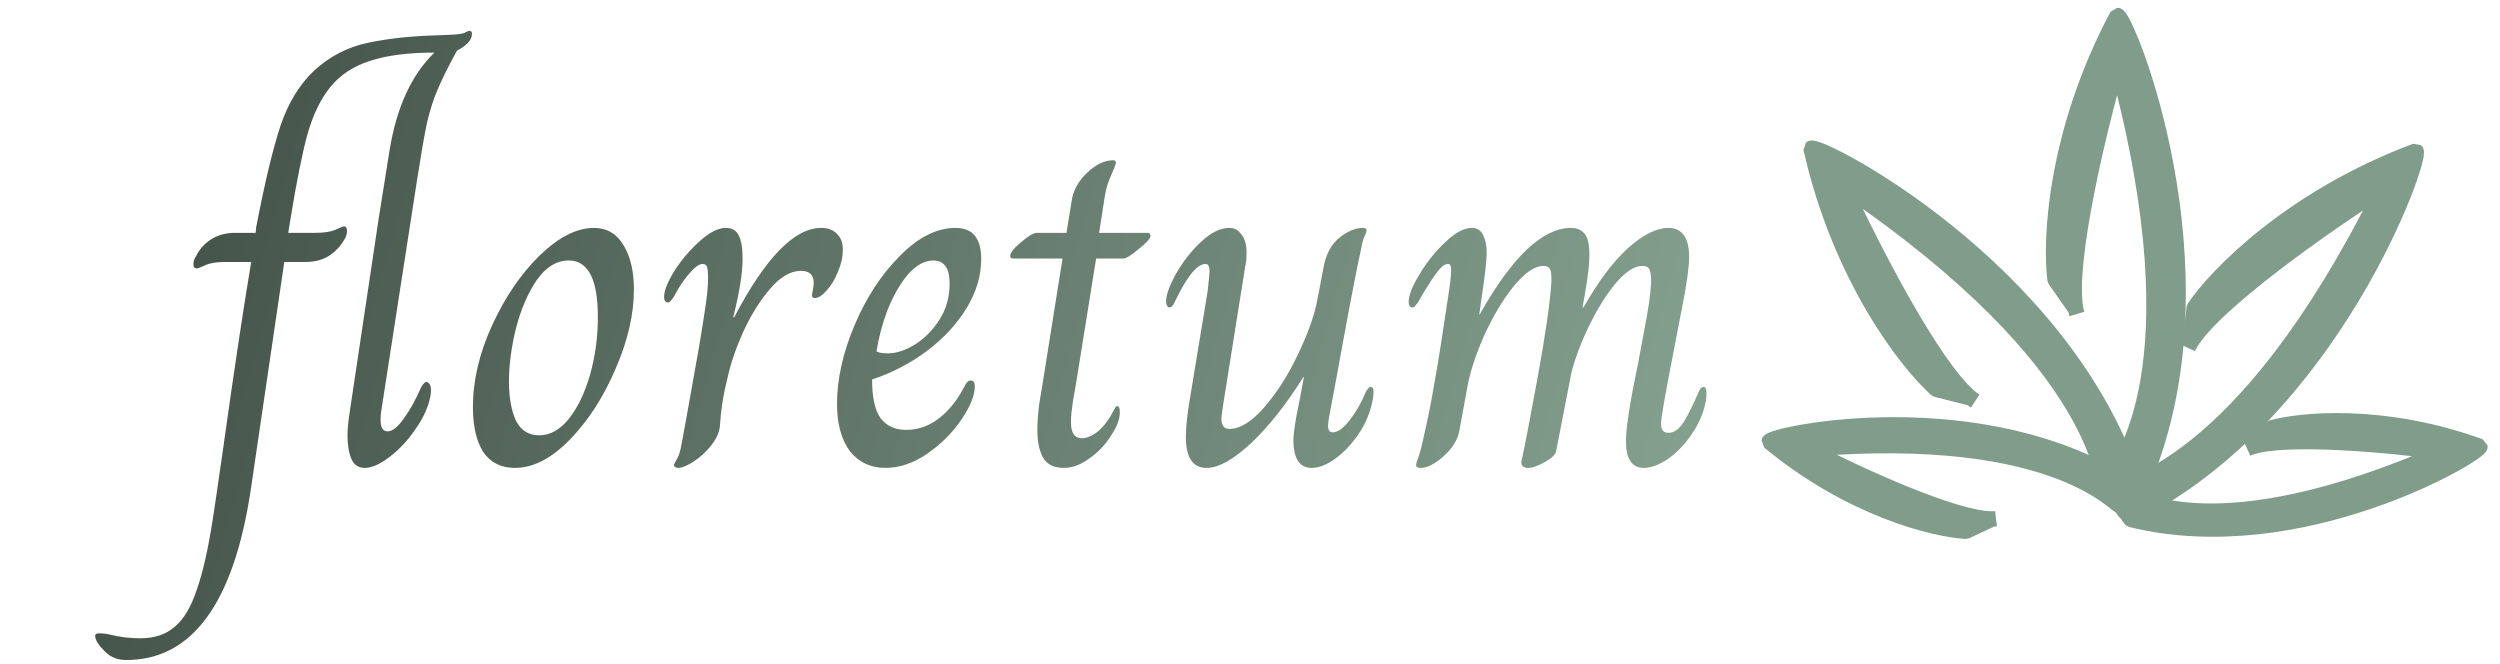 <svg width="162" height="43" viewBox="0 0 162 43" fill="none" xmlns="http://www.w3.org/2000/svg">
<path d="M30.422 2C30.486 2 30.528 2.021 30.55 2.064C30.571 2.085 30.582 2.128 30.582 2.192C30.582 2.512 30.368 2.811 29.942 3.088L29.622 3.28L29.558 3.376C29.003 4.4 28.598 5.221 28.342 5.84C28.086 6.437 27.862 7.141 27.67 7.952C27.499 8.763 27.286 9.989 27.03 11.632L24.694 26.704C24.672 26.832 24.662 27.003 24.662 27.216C24.662 27.707 24.811 27.952 25.11 27.952C25.43 27.952 25.782 27.675 26.166 27.12C26.571 26.565 26.944 25.893 27.286 25.104C27.414 24.869 27.531 24.752 27.638 24.752C27.702 24.752 27.766 24.795 27.83 24.88C27.894 24.965 27.926 25.104 27.926 25.296C27.926 25.445 27.915 25.563 27.894 25.648C27.766 26.352 27.446 27.067 26.934 27.792C26.443 28.517 25.878 29.125 25.238 29.616C24.619 30.085 24.086 30.32 23.638 30.32C23.232 30.32 22.944 30.128 22.774 29.744C22.603 29.339 22.518 28.837 22.518 28.24C22.518 27.835 22.56 27.355 22.646 26.8L24.534 14.192C24.555 14.043 24.79 12.571 25.238 9.776C25.686 6.981 26.656 4.859 28.15 3.408C26.443 3.408 25.046 3.589 23.958 3.952C22.891 4.293 22.038 4.859 21.398 5.648C20.779 6.416 20.288 7.429 19.926 8.688C19.584 9.947 19.222 11.749 18.838 14.096L18.678 15.088H20.406C20.982 15.088 21.419 15.024 21.718 14.896C22.038 14.747 22.23 14.672 22.294 14.672C22.422 14.672 22.486 14.768 22.486 14.96C22.486 15.152 22.432 15.333 22.326 15.504C22.07 15.952 21.728 16.315 21.302 16.592C20.875 16.848 20.374 16.976 19.798 16.976H18.422L16.246 31.76C15.136 39.099 12.448 42.768 8.182 42.768C7.883 42.768 7.638 42.725 7.446 42.64C7.232 42.576 7.008 42.427 6.774 42.192C6.368 41.787 6.166 41.456 6.166 41.2C6.166 41.093 6.251 41.04 6.422 41.04C6.656 41.04 6.912 41.072 7.19 41.136C7.787 41.285 8.427 41.36 9.11 41.36C10.027 41.36 10.774 41.104 11.35 40.592C11.926 40.101 12.395 39.301 12.758 38.192C13.142 37.104 13.483 35.6 13.782 33.68C13.824 33.445 14.027 32.069 14.39 29.552C15.158 24.069 15.787 19.877 16.278 16.976H14.582C14.006 16.976 13.568 17.051 13.27 17.2C12.992 17.328 12.822 17.392 12.758 17.392C12.608 17.392 12.534 17.296 12.534 17.104C12.534 16.933 12.598 16.752 12.726 16.56C12.939 16.133 13.259 15.781 13.686 15.504C14.134 15.227 14.646 15.088 15.222 15.088H16.566L16.598 14.736C17.152 11.856 17.675 9.669 18.166 8.176C18.678 6.661 19.414 5.456 20.374 4.56C21.376 3.643 22.539 3.045 23.862 2.768C25.184 2.491 26.678 2.331 28.342 2.288L29.11 2.256C29.643 2.235 29.974 2.192 30.102 2.128C30.251 2.043 30.358 2 30.422 2ZM33.365 30.32C32.469 30.32 31.787 29.979 31.317 29.296C30.869 28.592 30.645 27.621 30.645 26.384C30.645 24.656 31.061 22.885 31.893 21.072C32.725 19.259 33.749 17.755 34.965 16.56C36.203 15.365 37.376 14.768 38.485 14.768C39.317 14.768 39.957 15.141 40.405 15.888C40.853 16.613 41.077 17.573 41.077 18.768C41.077 20.368 40.683 22.075 39.893 23.888C39.125 25.701 38.144 27.227 36.949 28.464C35.755 29.701 34.56 30.32 33.365 30.32ZM34.933 28.208C35.637 28.208 36.277 27.856 36.853 27.152C37.429 26.427 37.888 25.477 38.229 24.304C38.571 23.109 38.741 21.851 38.741 20.528C38.741 18.096 38.112 16.88 36.853 16.88C36.064 16.88 35.371 17.307 34.773 18.16C34.197 19.013 33.749 20.059 33.429 21.296C33.131 22.512 32.981 23.653 32.981 24.72C32.981 25.744 33.131 26.587 33.429 27.248C33.749 27.888 34.251 28.208 34.933 28.208ZM43.959 30.32C43.874 30.32 43.8 30.299 43.736 30.256C43.693 30.235 43.672 30.203 43.672 30.16C43.672 30.096 43.736 29.957 43.864 29.744C43.992 29.531 44.087 29.232 44.151 28.848C44.237 28.4 44.312 27.995 44.376 27.632C44.44 27.248 44.504 26.896 44.568 26.576C45.101 23.653 45.453 21.616 45.623 20.464C45.816 19.291 45.901 18.437 45.88 17.904C45.88 17.627 45.858 17.424 45.816 17.296C45.773 17.168 45.677 17.104 45.528 17.104C45.336 17.104 45.09 17.264 44.791 17.584C44.493 17.904 44.215 18.277 43.959 18.704C43.853 18.896 43.757 19.067 43.672 19.216C43.586 19.344 43.511 19.44 43.447 19.504C43.405 19.568 43.352 19.6 43.288 19.6C43.202 19.6 43.138 19.568 43.096 19.504C43.053 19.44 43.032 19.355 43.032 19.248C43.032 18.843 43.255 18.277 43.703 17.552C44.173 16.827 44.717 16.187 45.336 15.632C45.975 15.056 46.541 14.768 47.032 14.768C47.437 14.768 47.714 14.928 47.864 15.248C48.034 15.568 48.12 16.069 48.12 16.752C48.12 17.691 47.917 18.96 47.511 20.56H47.575C49.602 16.699 51.48 14.768 53.208 14.768C53.656 14.768 53.997 14.896 54.231 15.152C54.487 15.387 54.615 15.728 54.615 16.176C54.615 16.645 54.509 17.125 54.295 17.616C54.103 18.107 53.858 18.512 53.559 18.832C53.282 19.152 53.026 19.312 52.791 19.312C52.642 19.312 52.589 19.216 52.632 19.024C52.696 18.725 52.727 18.491 52.727 18.32C52.727 17.808 52.45 17.552 51.895 17.552C51.234 17.552 50.573 17.936 49.911 18.704C49.25 19.472 48.663 20.411 48.151 21.52C47.661 22.629 47.319 23.643 47.127 24.56C46.871 25.541 46.712 26.565 46.648 27.632C46.605 28.037 46.413 28.453 46.072 28.88C45.752 29.285 45.378 29.627 44.952 29.904C44.525 30.181 44.194 30.32 43.959 30.32ZM57.375 30.32C56.415 30.32 55.647 29.957 55.071 29.232C54.516 28.485 54.239 27.461 54.239 26.16C54.239 24.581 54.612 22.896 55.359 21.104C56.127 19.291 57.108 17.787 58.303 16.592C59.498 15.376 60.703 14.768 61.919 14.768C63.028 14.768 63.583 15.44 63.583 16.784C63.583 17.872 63.263 18.939 62.623 19.984C61.983 21.029 61.119 21.957 60.031 22.768C58.964 23.557 57.791 24.165 56.511 24.592C56.511 25.744 56.692 26.576 57.055 27.088C57.439 27.6 57.994 27.856 58.719 27.856C59.487 27.856 60.191 27.611 60.831 27.12C61.471 26.629 62.015 25.957 62.463 25.104C62.527 24.976 62.591 24.869 62.655 24.784C62.719 24.699 62.804 24.656 62.911 24.656C63.082 24.656 63.167 24.784 63.167 25.04C63.167 25.616 62.879 26.331 62.303 27.184C61.727 28.037 60.991 28.773 60.095 29.392C59.199 30.011 58.292 30.32 57.375 30.32ZM57.535 22.896C58.09 22.896 58.676 22.704 59.295 22.32C59.935 21.915 60.468 21.371 60.895 20.688C61.322 20.005 61.535 19.237 61.535 18.384C61.535 17.381 61.183 16.88 60.479 16.88C59.903 16.88 59.348 17.189 58.815 17.808C58.303 18.427 57.866 19.195 57.503 20.112C57.162 21.029 56.927 21.915 56.799 22.768C56.927 22.853 57.172 22.896 57.535 22.896ZM68.95 30.32C68.309 30.32 67.862 30.107 67.606 29.68C67.35 29.232 67.222 28.635 67.222 27.888C67.222 27.333 67.264 26.747 67.35 26.128C67.456 25.488 67.52 25.104 67.541 24.976L68.853 16.752H65.621C65.515 16.752 65.462 16.699 65.462 16.592C65.462 16.379 65.696 16.08 66.165 15.696C66.635 15.291 66.976 15.088 67.189 15.088H69.109L69.43 13.104C69.515 12.4 69.846 11.771 70.421 11.216C70.998 10.661 71.573 10.384 72.15 10.384C72.256 10.384 72.309 10.437 72.309 10.544C72.309 10.629 72.213 10.885 72.022 11.312C71.829 11.717 71.691 12.155 71.606 12.624L71.222 15.088H74.358C74.486 15.088 74.549 15.152 74.549 15.28C74.549 15.451 74.293 15.739 73.781 16.144C73.291 16.549 72.971 16.752 72.822 16.752H71.029L69.718 24.912C69.696 25.061 69.632 25.424 69.525 26C69.44 26.576 69.397 27.024 69.397 27.344C69.397 28.048 69.632 28.4 70.102 28.4C70.443 28.4 70.805 28.24 71.189 27.92C71.573 27.579 71.915 27.109 72.213 26.512C72.235 26.469 72.256 26.427 72.278 26.384C72.32 26.341 72.363 26.32 72.406 26.32C72.512 26.32 72.566 26.459 72.566 26.736C72.566 27.163 72.374 27.664 71.99 28.24C71.627 28.816 71.157 29.307 70.582 29.712C70.027 30.117 69.483 30.32 68.95 30.32ZM78.187 30.32C77.291 30.32 76.843 29.648 76.843 28.304C76.843 27.643 76.949 26.704 77.163 25.488L78.251 18.896C78.336 18.128 78.379 17.691 78.379 17.584C78.379 17.264 78.293 17.104 78.123 17.104C77.632 17.104 77.056 17.744 76.395 19.024C76.352 19.109 76.277 19.259 76.171 19.472C76.085 19.664 76.011 19.792 75.947 19.856C75.883 19.899 75.819 19.92 75.755 19.92C75.712 19.92 75.669 19.888 75.627 19.824C75.584 19.739 75.563 19.643 75.563 19.536C75.563 19.109 75.776 18.512 76.203 17.744C76.651 16.955 77.195 16.261 77.835 15.664C78.475 15.067 79.083 14.768 79.659 14.768C80 14.768 80.267 14.917 80.459 15.216C80.672 15.493 80.779 15.877 80.779 16.368C80.779 16.688 80.757 16.933 80.715 17.104L79.211 26.544C79.168 26.843 79.147 27.035 79.147 27.12C79.147 27.568 79.317 27.792 79.659 27.792C80.363 27.792 81.12 27.323 81.931 26.384C82.763 25.424 83.488 24.283 84.107 22.96C84.747 21.637 85.163 20.475 85.355 19.472L85.803 17.136C85.973 16.368 86.315 15.781 86.827 15.376C87.36 14.971 87.851 14.768 88.299 14.768C88.469 14.768 88.555 14.821 88.555 14.928C88.555 14.992 88.512 15.12 88.427 15.312C88.341 15.483 88.277 15.696 88.235 15.952C87.936 17.275 87.349 20.347 86.475 25.168L86.283 26.192C86.133 26.939 86.059 27.397 86.059 27.568C86.059 27.867 86.155 28.016 86.347 28.016C86.688 28.016 87.061 27.749 87.467 27.216C87.893 26.661 88.235 26.064 88.491 25.424C88.619 25.189 88.725 25.072 88.811 25.072C88.939 25.072 89.003 25.168 89.003 25.36C89.003 25.595 88.981 25.797 88.939 25.968C88.789 26.736 88.491 27.451 88.043 28.112C87.595 28.773 87.093 29.307 86.539 29.712C85.984 30.117 85.472 30.32 85.003 30.32C84.171 30.32 83.776 29.659 83.819 28.336C83.861 27.76 83.989 26.981 84.203 26L84.491 24.432H84.459C83.349 26.203 82.219 27.632 81.067 28.72C79.915 29.787 78.955 30.32 78.187 30.32ZM92.049 30.32C91.858 30.32 91.761 30.256 91.761 30.128C91.761 30.064 91.804 29.915 91.889 29.68C91.996 29.424 92.135 28.891 92.305 28.08C92.54 27.077 92.754 26 92.945 24.848C93.159 23.696 93.457 21.819 93.841 19.216C93.969 18.405 94.034 17.84 94.034 17.52C94.034 17.243 93.969 17.104 93.841 17.104C93.628 17.104 93.394 17.275 93.138 17.616C92.882 17.957 92.572 18.427 92.21 19.024C92.103 19.216 92.007 19.387 91.921 19.536C91.836 19.664 91.761 19.76 91.698 19.824C91.655 19.888 91.602 19.92 91.537 19.92C91.367 19.92 91.281 19.803 91.281 19.568C91.281 19.141 91.516 18.544 91.986 17.776C92.455 16.987 93.01 16.293 93.65 15.696C94.29 15.077 94.865 14.768 95.377 14.768C95.719 14.768 95.964 14.928 96.114 15.248C96.263 15.547 96.338 15.931 96.338 16.4C96.338 16.848 96.231 17.797 96.017 19.248L95.858 20.368H95.889C96.935 18.512 97.948 17.115 98.93 16.176C99.932 15.237 100.882 14.768 101.778 14.768C102.204 14.768 102.514 14.907 102.706 15.184C102.898 15.44 102.994 15.877 102.994 16.496C102.994 17.093 102.898 17.936 102.706 19.024L102.546 19.92H102.61C103.57 18.235 104.53 16.955 105.49 16.08C106.471 15.205 107.346 14.768 108.114 14.768C109.01 14.768 109.458 15.408 109.458 16.688C109.458 17.136 109.362 17.915 109.17 19.024L108.434 22.864C107.9 25.573 107.634 27.109 107.634 27.472C107.634 27.856 107.794 28.048 108.114 28.048C108.476 28.048 108.807 27.813 109.106 27.344C109.404 26.853 109.724 26.213 110.066 25.424C110.151 25.189 110.258 25.072 110.386 25.072C110.514 25.072 110.578 25.2 110.578 25.456C110.578 25.648 110.567 25.819 110.546 25.968C110.396 26.736 110.087 27.461 109.618 28.144C109.17 28.805 108.658 29.339 108.082 29.744C107.506 30.128 106.983 30.32 106.514 30.32C105.746 30.32 105.362 29.744 105.362 28.592C105.362 27.717 105.628 26.011 106.162 23.472C106.226 23.152 106.364 22.405 106.578 21.232C106.812 20.059 106.951 19.077 106.994 18.288C106.994 17.925 106.962 17.659 106.898 17.488C106.834 17.317 106.674 17.232 106.418 17.232C105.927 17.232 105.372 17.584 104.754 18.288C104.156 18.992 103.591 19.877 103.058 20.944C102.524 22.011 102.119 23.056 101.842 24.08L100.85 29.168C100.828 29.424 100.583 29.68 100.114 29.936C99.665 30.192 99.303 30.32 99.025 30.32C98.727 30.32 98.578 30.192 98.578 29.936C98.769 29.104 99.121 27.291 99.633 24.496C100.146 21.68 100.444 19.611 100.53 18.288V17.968C100.53 17.733 100.498 17.552 100.434 17.424C100.37 17.296 100.231 17.232 100.018 17.232C99.442 17.232 98.791 17.68 98.066 18.576C97.362 19.451 96.722 20.528 96.145 21.808C95.591 23.067 95.228 24.208 95.058 25.232L94.546 28.016C94.418 28.571 94.076 29.093 93.522 29.584C92.967 30.075 92.476 30.32 92.049 30.32Z" fill="url(#paint0_linear_9_45)"/>
<path d="M134.508 20.043L133.17 18.131C132.834 15.578 133.17 8.578 137.201 1C137.805 1 144.456 17.325 139.015 30.828C138.41 31.433 137.805 30.425 137.402 30.224C136.999 30.022 142.642 24.379 137.201 4.225C136.033 8.311 133.926 16.983 134.508 20.043Z" fill="#809C8B"/>
<path d="M134.581 20.147L134.508 20.043M134.581 20.348C134.553 20.254 134.529 20.152 134.508 20.043M134.508 20.043L133.17 18.131C132.834 15.578 133.17 8.578 137.201 1C137.805 1 144.456 17.325 139.015 30.828C138.41 31.433 137.805 30.425 137.402 30.224C136.999 30.022 142.642 24.379 137.201 4.225C136.033 8.311 133.926 16.983 134.508 20.043Z" stroke="#809C8B" stroke-linejoin="bevel"/>
<path d="M127.739 25.805L125.477 25.229C123.557 23.514 119.244 17.99 117.354 9.617C117.812 9.222 133.504 17.254 138.191 31.038C138.127 31.89 137.012 31.521 136.575 31.631C136.138 31.742 136.732 23.783 119.458 12.061C121.24 15.919 125.301 23.866 127.739 25.805Z" fill="#809C8B"/>
<path d="M127.861 25.836L127.739 25.805M127.993 25.989C127.91 25.935 127.825 25.874 127.739 25.805M127.739 25.805L125.477 25.229C123.557 23.514 119.244 17.99 117.354 9.617C117.812 9.222 133.504 17.254 138.191 31.038C138.127 31.89 137.012 31.521 136.575 31.631C136.138 31.742 136.732 23.783 119.458 12.061C121.24 15.919 125.301 23.866 127.739 25.805Z" stroke="#809C8B" stroke-linejoin="bevel"/>
<path d="M141.92 22.263L142.184 19.945C143.624 17.81 148.513 12.788 156.552 9.782C157.005 10.182 151.173 26.818 138.152 33.328C137.298 33.381 137.513 32.225 137.344 31.807C137.176 31.389 145.142 30.9 154.416 12.197C150.834 14.485 143.511 19.586 141.92 22.263Z" fill="#809C8B"/>
<path d="M141.906 22.389L141.92 22.263M141.773 22.54C141.814 22.451 141.864 22.359 141.92 22.263M141.92 22.263L142.184 19.945C143.624 17.81 148.513 12.788 156.552 9.782C157.005 10.182 151.173 26.818 138.152 33.328C137.298 33.381 137.513 32.225 137.344 31.807C137.176 31.389 145.142 30.9 154.416 12.197C150.834 14.485 143.511 19.586 141.92 22.263Z" stroke="#809C8B" stroke-linejoin="bevel"/>
<path d="M129.093 33.631L127.394 34.424C125.348 34.313 119.933 32.996 114.637 28.617C114.73 28.13 128.504 25.212 138.21 31.613C138.589 32.19 137.709 32.527 137.489 32.821C137.27 33.116 133.733 27.727 117.155 29.099C120.166 30.65 126.614 33.643 129.093 33.631Z" fill="#809C8B"/>
<path d="M129.185 33.588L129.093 33.631M129.342 33.618C129.264 33.627 129.181 33.631 129.093 33.631M129.093 33.631L127.394 34.424C125.348 34.313 119.933 32.996 114.637 28.617C114.73 28.13 128.504 25.212 138.21 31.613C138.589 32.19 137.709 32.527 137.489 32.821C137.27 33.116 133.733 27.727 117.155 29.099C120.166 30.65 126.614 33.643 129.093 33.631Z" stroke="#809C8B" stroke-linejoin="bevel"/>
<path d="M145.838 28.984L147.148 27.738C149.062 27.193 154.451 26.669 160.699 28.931C160.767 29.398 149.039 36.355 138.102 33.667C137.571 33.269 138.273 32.69 138.382 32.356C138.49 32.023 143.441 35.745 158.234 29.292C154.978 28.848 148.111 28.193 145.838 28.984Z" fill="#809C8B"/>
<path d="M145.767 29.052L145.838 28.984M145.613 29.075C145.682 29.043 145.757 29.013 145.838 28.984M145.838 28.984L147.148 27.738C149.062 27.193 154.451 26.669 160.699 28.931C160.767 29.398 149.039 36.355 138.102 33.667C137.571 33.269 138.273 32.69 138.382 32.356C138.49 32.023 143.441 35.745 158.234 29.292C154.978 28.848 148.111 28.193 145.838 28.984Z" stroke="#809C8B" stroke-linejoin="bevel"/>
<defs>
<linearGradient id="paint0_linear_9_45" x1="127" y1="35" x2="6.76594e-06" y2="-1.5" gradientUnits="userSpaceOnUse">
<stop stop-color="#8FAE9B"/>
<stop offset="1" stop-color="#3B4840"/>
</linearGradient>
</defs>
</svg>
